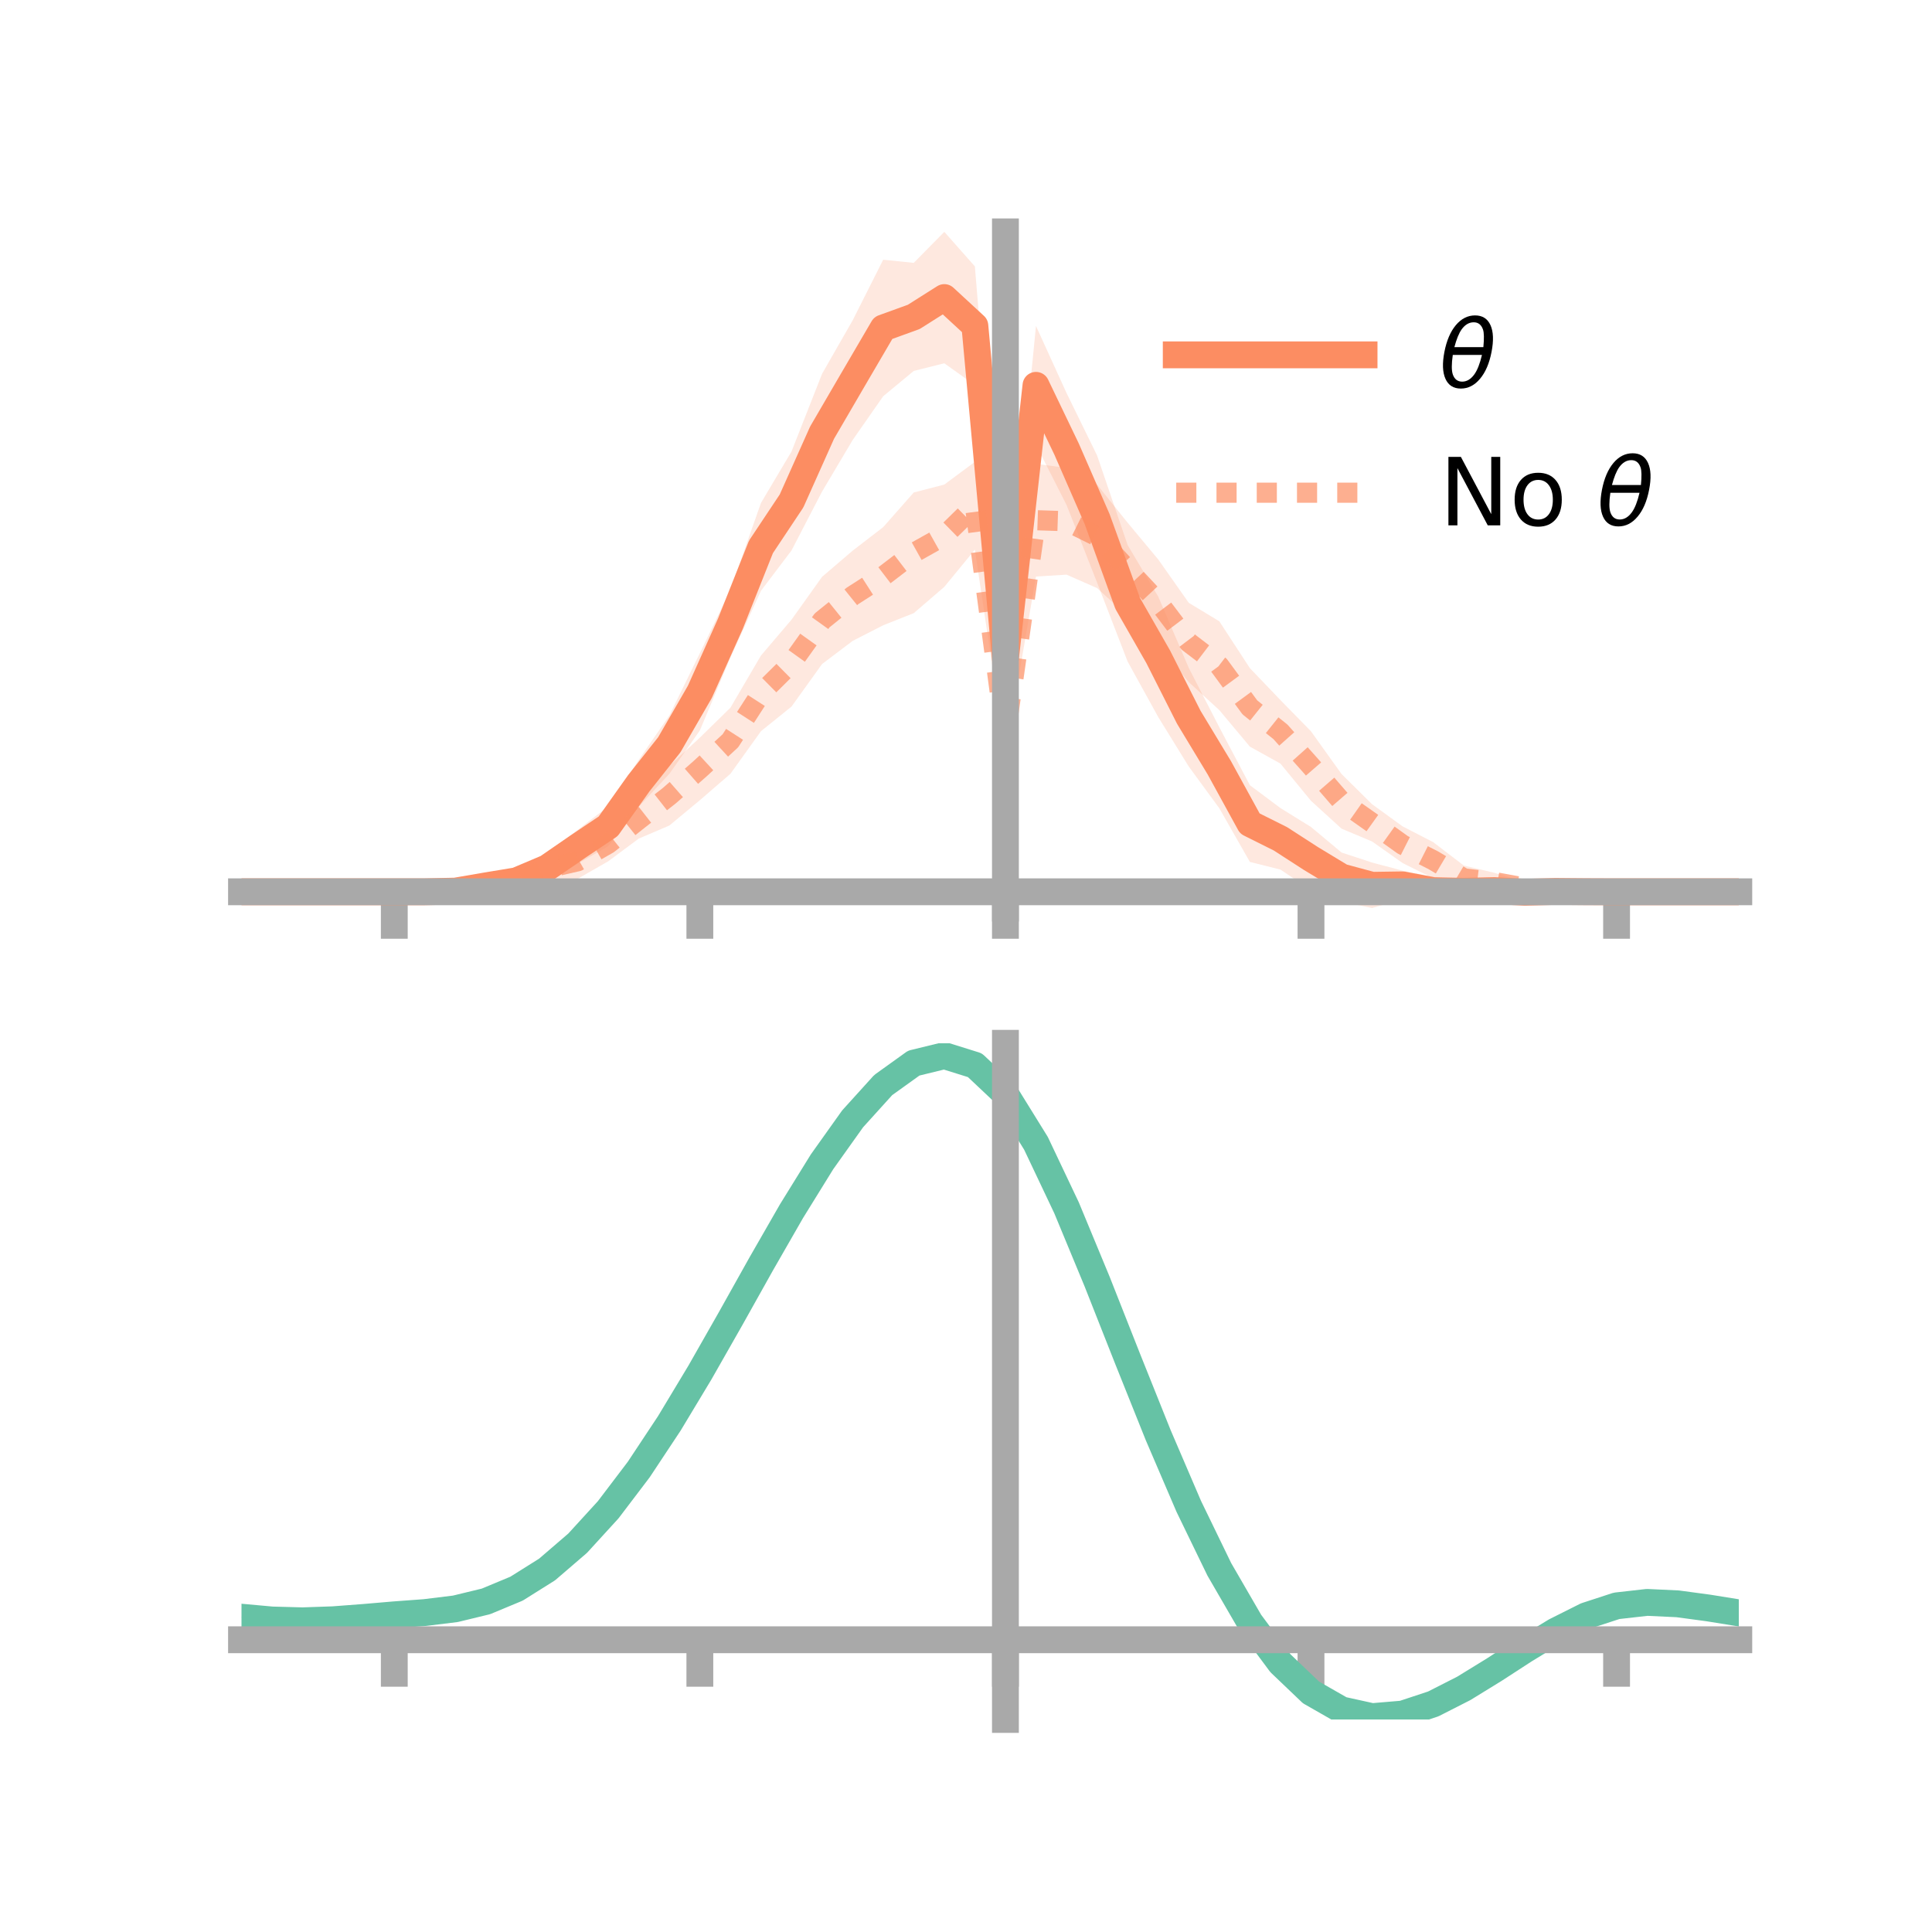 <?xml version="1.0" encoding="utf-8" standalone="no"?>
<!DOCTYPE svg PUBLIC "-//W3C//DTD SVG 1.1//EN"
  "http://www.w3.org/Graphics/SVG/1.1/DTD/svg11.dtd">
<!-- Created with matplotlib (https://matplotlib.org/) -->
<svg height="144pt" version="1.1" viewBox="0 0 144 144" width="144pt" xmlns="http://www.w3.org/2000/svg" xmlns:xlink="http://www.w3.org/1999/xlink">
 <defs>
  <style type="text/css">*{stroke-linecap:butt;stroke-linejoin:round;}</style>
 </defs>
 <g id="figure_1">
  <g id="patch_1">
   <path d="M 0 144 
L 144 144 
L 144 0 
L 0 0 
z
" style="fill:none;"/>
  </g>
  <g id="axes_1">
   <g id="patch_2">
    <path d="M 18 67.68 
L 129.6 67.68 
L 129.6 17.28 
L 18 17.28 
z
" style="fill:none;"/>
   </g>
   <g id="PolyCollection_1">
    <path clip-path="url(#p03581a50a8)" d="M 18 66.47 
L 18 66.47 
L 20.278 66.47 
L 22.555 66.47 
L 24.833 66.47 
L 27.11 66.47 
L 29.388 66.47 
L 31.665 66.406 
L 33.943 66.259 
L 36.22 65.577 
L 38.498 65.054 
L 40.776 63.668 
L 43.053 61.855 
L 45.331 60.106 
L 47.608 56.636 
L 49.886 53.336 
L 52.163 48.69 
L 54.441 43.957 
L 56.718 37.487 
L 58.996 33.652 
L 61.273 27.86 
L 63.551 23.879 
L 65.829 19.357 
L 68.106 19.593 
L 70.384 17.28 
L 72.661 19.855 
L 74.939 47.42 
L 77.216 24.296 
L 79.494 29.295 
L 81.771 33.949 
L 84.049 40.629 
L 86.327 44.464 
L 88.604 49.783 
L 90.882 54.209 
L 93.159 58.525 
L 95.437 60.228 
L 97.714 61.639 
L 99.992 63.542 
L 102.269 64.29 
L 104.547 64.896 
L 106.824 65.356 
L 109.102 65.633 
L 111.38 65.803 
L 113.657 66.135 
L 115.935 66.265 
L 118.212 66.387 
L 120.49 66.47 
L 122.767 66.47 
L 125.045 66.47 
L 127.322 66.47 
L 129.6 66.47 
L 129.6 66.47 
L 129.6 66.47 
L 127.322 66.47 
L 125.045 66.47 
L 122.767 66.47 
L 120.49 66.47 
L 118.212 66.535 
L 115.935 66.617 
L 113.657 66.876 
L 111.38 66.954 
L 109.102 67.229 
L 106.824 67.411 
L 104.547 67.009 
L 102.269 67.68 
L 99.992 67.197 
L 97.714 66.346 
L 95.437 64.813 
L 93.159 64.242 
L 90.882 60.246 
L 88.604 57.133 
L 86.327 53.443 
L 84.049 49.311 
L 81.771 43.421 
L 79.494 37.637 
L 77.216 33.147 
L 74.939 50.762 
L 72.661 28.704 
L 70.384 27.077 
L 68.106 27.647 
L 65.829 29.533 
L 63.551 32.798 
L 61.273 36.636 
L 58.996 41.027 
L 56.718 44.034 
L 54.441 49.014 
L 52.163 54.444 
L 49.886 57.682 
L 47.608 60.13 
L 45.331 63.071 
L 43.053 64.378 
L 40.776 65.701 
L 38.498 66.244 
L 36.22 66.476 
L 33.943 66.578 
L 31.665 66.528 
L 29.388 66.47 
L 27.11 66.47 
L 24.833 66.47 
L 22.555 66.47 
L 20.278 66.47 
L 18 66.47 
z
" style="fill:#fc8d62;fill-opacity:0.2;"/>
   </g>
   <g id="PolyCollection_2">
    <path clip-path="url(#p03581a50a8)" d="M 18 66.47 
L 18 66.47 
L 20.278 66.47 
L 22.555 66.47 
L 24.833 66.47 
L 27.11 66.47 
L 29.388 66.47 
L 31.665 66.36 
L 33.943 66.119 
L 36.22 65.641 
L 38.498 65.12 
L 40.776 63.659 
L 43.053 62.89 
L 45.331 61.597 
L 47.608 59.676 
L 49.886 57.081 
L 52.163 54.979 
L 54.441 52.75 
L 56.718 48.861 
L 58.996 46.185 
L 61.273 42.993 
L 63.551 41.044 
L 65.829 39.289 
L 68.106 36.707 
L 70.384 36.116 
L 72.661 34.426 
L 74.939 53.284 
L 77.216 34.579 
L 79.494 34.867 
L 81.771 36.125 
L 84.049 38.962 
L 86.327 41.696 
L 88.604 44.93 
L 90.882 46.31 
L 93.159 49.8 
L 95.437 52.18 
L 97.714 54.508 
L 99.992 57.692 
L 102.269 59.944 
L 104.547 61.597 
L 106.824 62.769 
L 109.102 64.513 
L 111.38 65.053 
L 113.657 65.73 
L 115.935 66.139 
L 118.212 66.362 
L 120.49 66.47 
L 122.767 66.47 
L 125.045 66.47 
L 127.322 66.47 
L 129.6 66.47 
L 129.6 66.47 
L 129.6 66.47 
L 127.322 66.47 
L 125.045 66.47 
L 122.767 66.47 
L 120.49 66.47 
L 118.212 66.557 
L 115.935 66.658 
L 113.657 66.586 
L 111.38 66.431 
L 109.102 66.422 
L 106.824 65.462 
L 104.547 64.33 
L 102.269 62.72 
L 99.992 61.765 
L 97.714 59.688 
L 95.437 56.915 
L 93.159 55.65 
L 90.882 52.929 
L 88.604 50.84 
L 86.327 48.055 
L 84.049 45.917 
L 81.771 43.833 
L 79.494 42.831 
L 77.216 42.97 
L 74.939 56.202 
L 72.661 40.968 
L 70.384 43.74 
L 68.106 45.701 
L 65.829 46.603 
L 63.551 47.77 
L 61.273 49.492 
L 58.996 52.663 
L 56.718 54.499 
L 54.441 57.675 
L 52.163 59.643 
L 49.886 61.532 
L 47.608 62.504 
L 45.331 64.197 
L 43.053 65.502 
L 40.776 65.78 
L 38.498 66.417 
L 36.22 66.585 
L 33.943 66.592 
L 31.665 66.536 
L 29.388 66.47 
L 27.11 66.47 
L 24.833 66.47 
L 22.555 66.47 
L 20.278 66.47 
L 18 66.47 
z
" style="fill:#fc8d62;fill-opacity:0.2;"/>
   </g>
   <g id="matplotlib.axis_1">
    <g id="xtick_1">
     <g id="line2d_1">
      <defs>
       <path d="M 0 0 
L 0 3.5 
" id="m10c1e8531c" style="stroke:#a9a9a9;stroke-width:2;"/>
      </defs>
      <g>
       <use style="fill:#a9a9a9;stroke:#a9a9a9;stroke-width:2;" x="29.388" xlink:href="#m10c1e8531c" y="66.47"/>
      </g>
     </g>
    </g>
    <g id="xtick_2">
     <g id="line2d_2">
      <g>
       <use style="fill:#a9a9a9;stroke:#a9a9a9;stroke-width:2;" x="52.163" xlink:href="#m10c1e8531c" y="66.47"/>
      </g>
     </g>
    </g>
    <g id="xtick_3">
     <g id="line2d_3">
      <g>
       <use style="fill:#a9a9a9;stroke:#a9a9a9;stroke-width:2;" x="74.939" xlink:href="#m10c1e8531c" y="66.47"/>
      </g>
     </g>
    </g>
    <g id="xtick_4">
     <g id="line2d_4">
      <g>
       <use style="fill:#a9a9a9;stroke:#a9a9a9;stroke-width:2;" x="97.714" xlink:href="#m10c1e8531c" y="66.47"/>
      </g>
     </g>
    </g>
    <g id="xtick_5">
     <g id="line2d_5">
      <g>
       <use style="fill:#a9a9a9;stroke:#a9a9a9;stroke-width:2;" x="120.49" xlink:href="#m10c1e8531c" y="66.47"/>
      </g>
     </g>
    </g>
   </g>
   <g id="matplotlib.axis_2"/>
   <g id="line2d_6">
    <path clip-path="url(#p03581a50a8)" d="M 18 66.47 
L 20.278 66.47 
L 22.555 66.47 
L 24.833 66.47 
L 27.11 66.47 
L 29.388 66.47 
L 31.665 66.467 
L 33.943 66.418 
L 36.22 66.026 
L 38.498 65.649 
L 40.776 64.685 
L 43.053 63.116 
L 45.331 61.588 
L 47.608 58.383 
L 49.886 55.509 
L 52.163 51.567 
L 54.441 46.485 
L 56.718 40.761 
L 58.996 37.34 
L 61.273 32.248 
L 63.551 28.339 
L 65.829 24.445 
L 68.106 23.62 
L 70.384 22.178 
L 72.661 24.28 
L 74.939 49.091 
L 77.216 28.721 
L 79.494 33.466 
L 81.771 38.685 
L 84.049 44.97 
L 86.327 48.954 
L 88.604 53.458 
L 90.882 57.228 
L 93.159 61.383 
L 95.437 62.521 
L 97.714 63.992 
L 99.992 65.37 
L 102.269 65.985 
L 104.547 65.952 
L 106.824 66.383 
L 109.102 66.431 
L 111.38 66.379 
L 113.657 66.505 
L 115.935 66.441 
L 118.212 66.461 
L 120.49 66.47 
L 122.767 66.47 
L 125.045 66.47 
L 127.322 66.47 
L 129.6 66.47 
" style="fill:none;stroke:#fc8d62;stroke-linecap:square;stroke-width:2;"/>
   </g>
   <g id="line2d_7">
    <path clip-path="url(#p03581a50a8)" d="M 18 66.47 
L 20.278 66.47 
L 22.555 66.47 
L 24.833 66.47 
L 27.11 66.47 
L 29.388 66.47 
L 31.665 66.448 
L 33.943 66.356 
L 36.22 66.113 
L 38.498 65.768 
L 40.776 64.719 
L 43.053 64.196 
L 45.331 62.897 
L 47.608 61.09 
L 49.886 59.306 
L 52.163 57.311 
L 54.441 55.212 
L 56.718 51.68 
L 58.996 49.424 
L 61.273 46.242 
L 63.551 44.407 
L 65.829 42.946 
L 68.106 41.204 
L 70.384 39.928 
L 72.661 37.697 
L 74.939 54.743 
L 77.216 38.774 
L 79.494 38.849 
L 81.771 39.979 
L 84.049 42.439 
L 86.327 44.875 
L 88.604 47.885 
L 90.882 49.619 
L 93.159 52.725 
L 95.437 54.548 
L 97.714 57.098 
L 99.992 59.729 
L 102.269 61.332 
L 104.547 62.964 
L 106.824 64.116 
L 109.102 65.467 
L 111.38 65.742 
L 113.657 66.158 
L 115.935 66.398 
L 118.212 66.46 
L 120.49 66.47 
L 122.767 66.47 
L 125.045 66.47 
L 127.322 66.47 
L 129.6 66.47 
" style="fill:none;stroke:#fc8d62;stroke-dasharray:1.5,1.5;stroke-dashoffset:0;stroke-opacity:0.7;stroke-width:1.5;"/>
   </g>
   <g id="patch_3">
    <path d="M 74.939 67.68 
L 74.939 17.28 
" style="fill:none;stroke:#a9a9a9;stroke-linecap:square;stroke-linejoin:miter;stroke-width:2;"/>
   </g>
   <g id="patch_4">
    <path d="M 129.6 67.68 
L 129.6 17.28 
" style="fill:none;"/>
   </g>
   <g id="patch_5">
    <path d="M 18 66.47 
L 129.6 66.47 
" style="fill:none;stroke:#a9a9a9;stroke-linecap:square;stroke-linejoin:miter;stroke-width:2;"/>
   </g>
   <g id="patch_6">
    <path d="M 18 17.28 
L 129.6 17.28 
" style="fill:none;"/>
   </g>
   <g id="legend_1">
    <g id="line2d_8">
     <path d="M 87.67 26.449 
L 101.67 26.449 
" style="fill:none;stroke:#fc8d62;stroke-linecap:square;stroke-width:2;"/>
    </g>
    <g id="line2d_9"/>
    <g id="text_1">
     <!-- $\theta$ -->
     <g transform="translate(107.27 28.899)scale(0.07 -0.07)">
      <defs>
       <path d="M 45.516 34.672 
L 14.453 34.672 
Q 12.359 20.062 14.5 13.875 
Q 17.188 6.25 24.469 6.25 
Q 31.781 6.25 37.359 13.922 
Q 42.234 20.656 45.516 34.672 
z
M 47.016 42.969 
Q 48.344 56.844 46.625 61.719 
Q 43.953 69.438 36.766 69.438 
Q 29.297 69.438 23.828 61.812 
Q 19.531 55.672 16.156 42.969 
z
M 38.188 76.766 
Q 49.906 76.766 54.594 66.406 
Q 59.281 56.109 55.719 37.844 
Q 52.203 19.625 43.453 9.281 
Q 34.766 -1.125 23.047 -1.125 
Q 11.281 -1.125 6.641 9.281 
Q 2 19.625 5.516 37.844 
Q 9.078 56.109 17.719 66.406 
Q 26.422 76.766 38.188 76.766 
z
" id="DejaVuSans-Oblique-952"/>
      </defs>
      <use transform="translate(0 0.234)" xlink:href="#DejaVuSans-Oblique-952"/>
     </g>
    </g>
    <g id="line2d_10">
     <path d="M 87.67 36.724 
L 101.67 36.724 
" style="fill:none;stroke:#fc8d62;stroke-dasharray:1.5,1.5;stroke-dashoffset:0;stroke-opacity:0.7;stroke-width:1.5;"/>
    </g>
    <g id="line2d_11"/>
    <g id="text_2">
     <!-- No $\theta$ -->
     <g transform="translate(107.27 39.174)scale(0.07 -0.07)">
      <defs>
       <path d="M 9.812 72.906 
L 23.094 72.906 
L 55.422 11.922 
L 55.422 72.906 
L 64.984 72.906 
L 64.984 0 
L 51.703 0 
L 19.391 60.984 
L 19.391 0 
L 9.812 0 
z
" id="DejaVuSans-78"/>
       <path d="M 30.609 48.391 
Q 23.391 48.391 19.188 42.75 
Q 14.984 37.109 14.984 27.297 
Q 14.984 17.484 19.156 11.844 
Q 23.344 6.203 30.609 6.203 
Q 37.797 6.203 41.984 11.859 
Q 46.188 17.531 46.188 27.297 
Q 46.188 37.016 41.984 42.703 
Q 37.797 48.391 30.609 48.391 
z
M 30.609 56 
Q 42.328 56 49.016 48.375 
Q 55.719 40.766 55.719 27.297 
Q 55.719 13.875 49.016 6.219 
Q 42.328 -1.422 30.609 -1.422 
Q 18.844 -1.422 12.172 6.219 
Q 5.516 13.875 5.516 27.297 
Q 5.516 40.766 12.172 48.375 
Q 18.844 56 30.609 56 
z
" id="DejaVuSans-111"/>
       <path id="DejaVuSans-32"/>
      </defs>
      <use transform="translate(0 0.234)" xlink:href="#DejaVuSans-78"/>
      <use transform="translate(74.805 0.234)" xlink:href="#DejaVuSans-111"/>
      <use transform="translate(135.986 0.234)" xlink:href="#DejaVuSans-32"/>
      <use transform="translate(167.773 0.234)" xlink:href="#DejaVuSans-Oblique-952"/>
     </g>
    </g>
   </g>
  </g>
  <g id="axes_2">
   <g id="patch_7">
    <path d="M 18 128.16 
L 129.6 128.16 
L 129.6 77.76 
L 18 77.76 
z
" style="fill:none;"/>
   </g>
   <g id="PolyCollection_3">
    <path clip-path="url(#pe0a14744de)" d="M 18 120.575 
L 18 120.498 
L 20.278 120.714 
L 22.555 120.775 
L 24.833 120.69 
L 27.11 120.507 
L 29.388 120.304 
L 31.665 120.13 
L 33.943 119.846 
L 36.22 119.288 
L 38.498 118.33 
L 40.776 116.88 
L 43.053 114.886 
L 45.331 112.339 
L 47.608 109.272 
L 49.886 105.752 
L 52.163 101.88 
L 54.441 97.787 
L 56.718 93.626 
L 58.996 89.571 
L 61.273 85.814 
L 63.551 82.551 
L 65.829 79.987 
L 68.106 78.324 
L 70.384 77.76 
L 72.661 78.484 
L 74.939 80.665 
L 77.216 84.394 
L 79.494 89.27 
L 81.771 94.844 
L 84.049 100.7 
L 86.327 106.473 
L 88.604 111.861 
L 90.882 116.631 
L 93.159 120.617 
L 95.437 123.724 
L 97.714 125.918 
L 99.992 127.23 
L 102.269 127.736 
L 104.547 127.549 
L 106.824 126.809 
L 109.102 125.669 
L 111.38 124.291 
L 113.657 122.84 
L 115.935 121.474 
L 118.212 120.346 
L 120.49 119.607 
L 122.767 119.353 
L 125.045 119.466 
L 127.322 119.783 
L 129.6 120.163 
L 129.6 120.266 
L 129.6 120.266 
L 127.322 119.91 
L 125.045 119.613 
L 122.767 119.513 
L 120.49 119.773 
L 118.212 120.523 
L 115.935 121.679 
L 113.657 123.09 
L 111.38 124.592 
L 109.102 126.018 
L 106.824 127.196 
L 104.547 127.961 
L 102.269 128.16 
L 99.992 127.662 
L 97.714 126.368 
L 95.437 124.214 
L 93.159 121.186 
L 90.882 117.315 
L 88.604 112.692 
L 86.327 107.47 
L 84.049 101.872 
L 81.771 96.189 
L 79.494 90.775 
L 77.216 86.038 
L 74.939 82.416 
L 72.661 80.303 
L 70.384 79.606 
L 68.106 80.154 
L 65.829 81.76 
L 63.551 84.23 
L 61.273 87.365 
L 58.996 90.969 
L 56.718 94.851 
L 54.441 98.829 
L 52.163 102.738 
L 49.886 106.432 
L 47.608 109.791 
L 45.331 112.721 
L 43.053 115.161 
L 40.776 117.083 
L 38.498 118.492 
L 36.22 119.43 
L 33.943 119.977 
L 31.665 120.251 
L 29.388 120.414 
L 27.11 120.601 
L 24.833 120.765 
L 22.555 120.835 
L 20.278 120.774 
L 18 120.575 
z
" style="fill:#66c2a5;fill-opacity:0.2;"/>
   </g>
   <g id="matplotlib.axis_3">
    <g id="xtick_6">
     <g id="line2d_12">
      <g>
       <use style="fill:#a9a9a9;stroke:#a9a9a9;stroke-width:2;" x="29.388" xlink:href="#m10c1e8531c" y="122.217"/>
      </g>
     </g>
    </g>
    <g id="xtick_7">
     <g id="line2d_13">
      <g>
       <use style="fill:#a9a9a9;stroke:#a9a9a9;stroke-width:2;" x="52.163" xlink:href="#m10c1e8531c" y="122.217"/>
      </g>
     </g>
    </g>
    <g id="xtick_8">
     <g id="line2d_14">
      <g>
       <use style="fill:#a9a9a9;stroke:#a9a9a9;stroke-width:2;" x="74.939" xlink:href="#m10c1e8531c" y="122.217"/>
      </g>
     </g>
    </g>
    <g id="xtick_9">
     <g id="line2d_15">
      <g>
       <use style="fill:#a9a9a9;stroke:#a9a9a9;stroke-width:2;" x="97.714" xlink:href="#m10c1e8531c" y="122.217"/>
      </g>
     </g>
    </g>
    <g id="xtick_10">
     <g id="line2d_16">
      <g>
       <use style="fill:#a9a9a9;stroke:#a9a9a9;stroke-width:2;" x="120.49" xlink:href="#m10c1e8531c" y="122.217"/>
      </g>
     </g>
    </g>
   </g>
   <g id="matplotlib.axis_4"/>
   <g id="line2d_17">
    <path clip-path="url(#pe0a14744de)" d="M 18 120.537 
L 20.278 120.744 
L 22.555 120.805 
L 24.833 120.727 
L 27.11 120.554 
L 29.388 120.359 
L 31.665 120.191 
L 33.943 119.911 
L 36.22 119.359 
L 38.498 118.411 
L 40.776 116.981 
L 43.053 115.023 
L 45.331 112.53 
L 47.608 109.531 
L 49.886 106.092 
L 52.163 102.309 
L 54.441 98.308 
L 56.718 94.238 
L 58.996 90.27 
L 61.273 86.589 
L 63.551 83.39 
L 65.829 80.874 
L 68.106 79.239 
L 70.384 78.683 
L 72.661 79.394 
L 74.939 81.54 
L 77.216 85.216 
L 79.494 90.022 
L 81.771 95.517 
L 84.049 101.286 
L 86.327 106.971 
L 88.604 112.277 
L 90.882 116.973 
L 93.159 120.902 
L 95.437 123.969 
L 97.714 126.143 
L 99.992 127.446 
L 102.269 127.948 
L 104.547 127.755 
L 106.824 127.002 
L 109.102 125.843 
L 111.38 124.442 
L 113.657 122.965 
L 115.935 121.576 
L 118.212 120.434 
L 120.49 119.69 
L 122.767 119.433 
L 125.045 119.54 
L 127.322 119.847 
L 129.6 120.214 
" style="fill:none;stroke:#66c2a5;stroke-linecap:square;stroke-width:2;"/>
   </g>
   <g id="patch_8">
    <path d="M 74.939 128.16 
L 74.939 77.76 
" style="fill:none;stroke:#a9a9a9;stroke-linecap:square;stroke-linejoin:miter;stroke-width:2;"/>
   </g>
   <g id="patch_9">
    <path d="M 129.6 128.16 
L 129.6 77.76 
" style="fill:none;"/>
   </g>
   <g id="patch_10">
    <path d="M 18 122.217 
L 129.6 122.217 
" style="fill:none;stroke:#a9a9a9;stroke-linecap:square;stroke-linejoin:miter;stroke-width:2;"/>
   </g>
   <g id="patch_11">
    <path d="M 18 77.76 
L 129.6 77.76 
" style="fill:none;"/>
   </g>
  </g>
 </g>
 <defs>
  <clipPath id="p03581a50a8">
   <rect height="50.4" width="111.6" x="18" y="17.28"/>
  </clipPath>
  <clipPath id="pe0a14744de">
   <rect height="50.4" width="111.6" x="18" y="77.76"/>
  </clipPath>
 </defs>
</svg>
